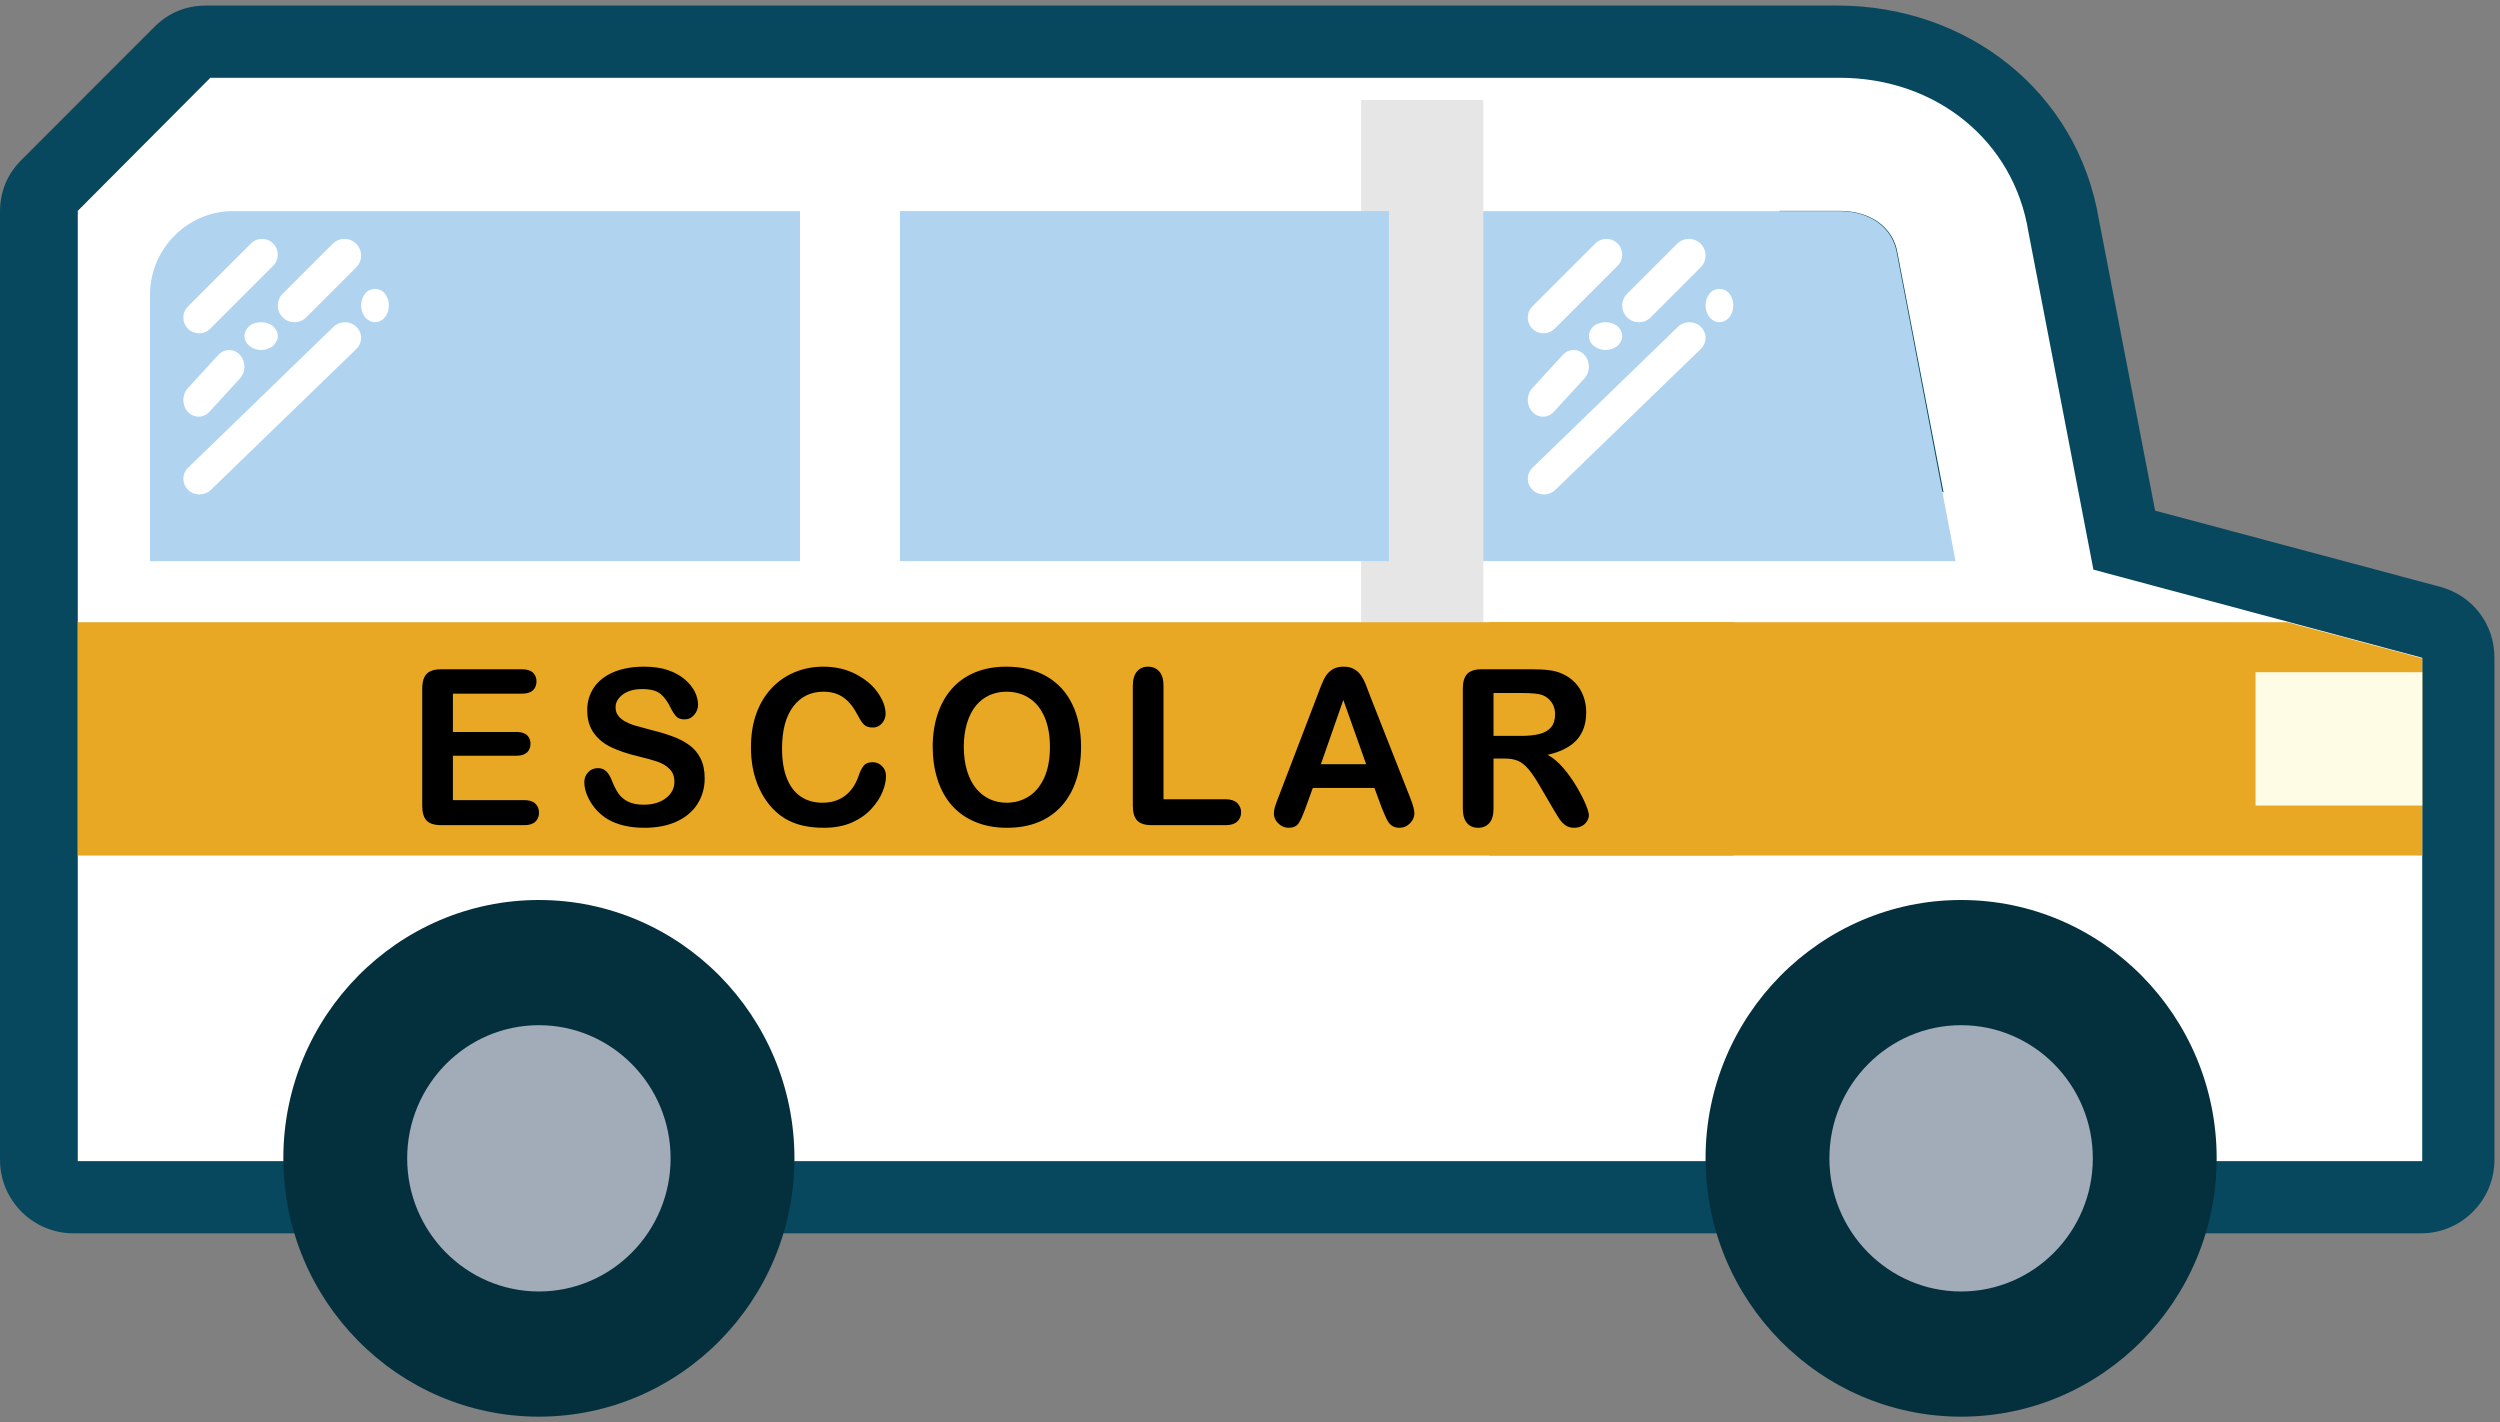 <svg width="450" height="256" xmlns="http://www.w3.org/2000/svg" xmlns:xlink="http://www.w3.org/1999/xlink" overflow="hidden"><rect width="100%" height="100%" fill="#808080" stroke="none"/><defs><clipPath id="clip0"><path d="M415 232 865 232 865 488 415 488Z" fill-rule="evenodd" clip-rule="evenodd"/></clipPath></defs><g clip-path="url(#clip0)" transform="translate(-415 -232)"><path d="M792.818 271.611 802.924 323.917 854.194 337.614C860.057 339.179 864 344.312 864 350.386L864 440.781C864 448.06 858.063 454 850.787 454L428.213 454C420.937 454 415 448.06 415 440.781L415 270.119C415 266.481 416.298 263.346 418.873 260.774L442.762 236.871C445.336 234.299 448.466 233 452.106 233L745.761 233C769.006 233 788.989 248.392 792.818 271.611Z" fill="#07485E" fill-rule="evenodd"/><path d="M452.86 246 659.727 246 702.638 246 746.117 246C763.568 246 777.51 257.406 780.118 273.77L791.814 334.533 851 350.401 851 441 811.551 441 659.727 441 429 441 429 399.258 429 350.401 429 269.954ZM764.843 320.639 741.684 306.997 735.29 269.954 746.117 269.954C751.762 269.954 755.866 272.969 756.571 277.632Z" fill="#FFFFFF" fill-rule="evenodd"/><path d="M660 270 660 333 767 333 756.466 277.717C755.763 273.031 751.674 270 746.052 270Z" fill="#B0D3F0" fill-rule="evenodd"/><path d="M803 441.002C803 421.667 787.329 406 767.998 406 748.671 406 733 421.667 733 441.002 733 460.333 748.671 476 767.998 476 787.329 476 803 460.333 803 441.002Z" fill="#A2ABB8" fill-rule="evenodd"/><path d="M767.998 487C742.635 487 722 466.141 722 440.502 722 414.859 742.635 394 767.998 394 793.365 394 814 414.859 814 440.502 814 466.141 793.365 487 767.998 487ZM767.998 416.534C754.927 416.534 744.292 427.285 744.292 440.502 744.292 453.715 754.927 464.466 767.998 464.466 781.073 464.466 791.708 453.715 791.708 440.502 791.708 427.285 781.073 416.534 767.998 416.534Z" fill="#04303E" fill-rule="evenodd"/><path d="M547 441.002C547 421.667 531.329 406 512.002 406 492.671 406 477 421.667 477 441.002 477 460.333 492.671 476 512.002 476 531.329 476 547 460.333 547 441.002Z" fill="#A2ABB8" fill-rule="evenodd"/><path d="M512.002 487C486.635 487 466 466.141 466 440.502 466 414.859 486.635 394 512.002 394 537.365 394 558 414.859 558 440.502 558 466.141 537.365 487 512.002 487ZM512.002 416.534C498.927 416.534 488.292 427.285 488.292 440.502 488.292 453.715 498.927 464.466 512.002 464.466 525.073 464.466 535.708 453.715 535.708 440.502 535.708 427.285 525.073 416.534 512.002 416.534Z" fill="#04303E" fill-rule="evenodd"/><path d="M660 250 682 250 682 352 660 352Z" fill="#E6E6E6" fill-rule="evenodd"/><path d="M577 270 665 270 665 333 577 333Z" fill="#B0D3F0" fill-rule="evenodd"/><path d="M429 344 727 344 727 386 429 386Z" fill="#E8A824" fill-rule="evenodd"/><path d="M683 344 826.724 344 851 350.501 851 386 683 386Z" fill="#E8A824" fill-rule="evenodd"/><path d="M821 353 851 353 851 377 821 377Z" fill="#FFFCE5" fill-rule="evenodd"/><path d="M692.833 292C693.56 292 694.284 291.721 694.834 291.171L706.169 279.835C707.277 278.727 707.277 276.939 706.169 275.831 705.062 274.723 703.27 274.723 702.162 275.831L690.831 287.163C689.723 288.271 689.723 290.063 690.831 291.171 691.385 291.721 692.109 292 692.833 292Z" fill="#FFFFFF" fill-rule="evenodd"/><path d="M692.749 307C693.455 307 694.158 306.705 694.692 306.118L700.194 300.119C701.269 298.946 701.269 297.053 700.194 295.88 699.119 294.707 697.38 294.707 696.305 295.88L690.806 301.879C689.731 303.052 689.731 304.949 690.806 306.118 691.344 306.705 692.046 307 692.749 307Z" fill="#FFFFFF" fill-rule="evenodd"/><path d="M701.87 290.696C701.326 291.172 701 291.831 701 292.484 701 293.136 701.326 293.792 701.87 294.245 702.438 294.721 703.185 295 703.998 295 704.78 295 705.559 294.721 706.13 294.271 706.67 293.792 707 293.136 707 292.484 707 291.831 706.67 291.172 706.13 290.696 705.022 289.768 702.979 289.768 701.87 290.696Z" fill="#FFFFFF" fill-rule="evenodd"/><path d="M707.88 289.123C708.467 289.709 709.233 290 709.999 290 710.77 290 711.537 289.709 712.123 289.123L721.12 280.12C722.293 278.947 722.293 277.053 721.12 275.88 719.947 274.707 718.054 274.707 716.881 275.88L707.88 284.882C706.707 286.055 706.707 287.949 707.88 289.123Z" fill="#FFFFFF" fill-rule="evenodd"/><path d="M717.036 290.826 690.853 316.189C689.716 317.291 689.716 319.07 690.853 320.172 691.422 320.723 692.165 321 692.909 321 693.656 321 694.399 320.723 694.964 320.172L721.147 294.81C722.284 293.707 722.284 291.929 721.147 290.826 720.01 289.725 718.173 289.725 717.036 290.826Z" fill="#FFFFFF" fill-rule="evenodd"/><path d="M726.275 284.836C725.349 283.721 723.649 283.721 722.725 284.836 722.271 285.408 722 286.195 722 286.982 722 287.765 722.271 288.553 722.725 289.128 723.198 289.668 723.85 290 724.498 290 725.15 290 725.799 289.668 726.275 289.128 726.725 288.553 727 287.765 727 286.982 727 286.195 726.725 285.408 726.275 284.836Z" fill="#FFFFFF" fill-rule="evenodd"/><path d="M456.971 270 559 270 559 333 442 333 442 285.079C442 276.785 448.734 270 456.971 270Z" fill="#B0D3F0" fill-rule="evenodd"/><path d="M450.833 292C451.56 292 452.284 291.721 452.838 291.171L464.169 279.835C465.277 278.727 465.277 276.939 464.169 275.831 463.062 274.723 461.27 274.723 460.162 275.831L448.831 287.163C447.723 288.271 447.723 290.063 448.831 291.171 449.385 291.721 450.109 292 450.833 292Z" fill="#FFFFFF" fill-rule="evenodd"/><path d="M450.749 307C451.455 307 452.158 306.705 452.696 306.118L458.194 300.119C459.269 298.946 459.269 297.053 458.194 295.88 457.119 294.707 455.38 294.707 454.305 295.88L448.806 301.879C447.731 303.052 447.731 304.949 448.806 306.118 449.344 306.705 450.046 307 450.749 307Z" fill="#FFFFFF" fill-rule="evenodd"/><path d="M459.87 290.696C459.326 291.172 459 291.831 459 292.484 459 293.136 459.326 293.792 459.87 294.245 460.438 294.721 461.189 295 462.002 295 462.78 295 463.562 294.721 464.13 294.271 464.67 293.792 465 293.136 465 292.484 465 291.831 464.67 291.172 464.13 290.696 463.022 289.768 460.982 289.768 459.87 290.696Z" fill="#FFFFFF" fill-rule="evenodd"/><path d="M465.88 289.123C466.463 289.709 467.229 290 468 290 468.767 290 469.533 289.709 470.12 289.123L479.121 280.12C480.294 278.947 480.294 277.053 479.121 275.88 477.948 274.707 476.05 274.707 474.877 275.88L465.876 284.882C464.707 286.055 464.707 287.949 465.88 289.123Z" fill="#FFFFFF" fill-rule="evenodd"/><path d="M475.032 290.826 448.853 316.189C447.716 317.291 447.716 319.07 448.853 320.172 449.422 320.723 450.165 321 450.908 321 451.655 321 452.399 320.723 452.968 320.172L479.147 294.81C480.284 293.707 480.284 291.929 479.147 290.826 478.01 289.725 476.17 289.725 475.032 290.826Z" fill="#FFFFFF" fill-rule="evenodd"/><path d="M484.275 284.836C483.349 283.721 481.649 283.721 480.725 284.836 480.271 285.408 480 286.195 480 286.982 480 287.765 480.271 288.553 480.725 289.128 481.198 289.668 481.85 290 482.502 290 483.15 290 483.799 289.668 484.275 289.128 484.725 288.553 485 287.765 485 286.982 485 286.195 484.725 285.408 484.275 284.836Z" fill="#FFFFFF" fill-rule="evenodd"/><path d="M508.967 356.856 496.524 356.856 496.524 363.756 507.984 363.756C508.826 363.756 509.456 363.95 509.868 364.336 510.287 364.721 510.491 365.24 510.491 365.873 510.491 366.506 510.287 367.028 509.883 367.425 509.468 367.826 508.841 368.028 507.984 368.028L496.524 368.028 496.524 376.023 509.393 376.023C510.265 376.023 510.917 376.232 511.354 376.644 511.8 377.053 512.022 377.609 512.022 378.296 512.022 378.956 511.8 379.498 511.354 379.909 510.917 380.321 510.265 380.527 509.393 380.527L494.385 380.527C493.184 380.527 492.32 380.253 491.793 379.707 491.267 379.158 491 378.269 491 377.049L491 355.952C491 355.135 491.122 354.468 491.356 353.953 491.589 353.434 491.956 353.057 492.461 352.82 492.961 352.587 493.603 352.469 494.385 352.469L508.967 352.469C509.849 352.469 510.502 352.672 510.928 353.072 511.354 353.476 511.57 354.002 511.57 354.651 511.57 355.318 511.354 355.852 510.928 356.257 510.502 356.657 509.849 356.856 508.967 356.856ZM541.842 372.117C541.842 373.806 541.415 375.328 540.566 376.683 539.721 378.033 538.475 379.093 536.84 379.856 535.201 380.619 533.259 381 531.016 381 528.324 381 526.103 380.478 524.357 379.436 523.119 378.685 522.114 377.682 521.343 376.427 520.568 375.172 520.178 373.951 520.178 372.762 520.178 372.079 520.416 371.487 520.879 370.991 521.343 370.503 521.932 370.263 522.648 370.263 523.234 370.263 523.723 370.45 524.123 370.835 524.527 371.217 524.869 371.785 525.154 372.54 525.499 373.429 525.881 374.18 526.281 374.775 526.686 375.374 527.253 375.874 527.983 376.263 528.717 376.648 529.678 376.847 530.871 376.847 532.503 376.847 533.834 376.454 534.857 375.668 535.88 374.886 536.395 373.906 536.395 372.731 536.395 371.796 536.121 371.037 535.569 370.465 535.016 369.881 534.297 369.439 533.422 369.13 532.551 368.825 531.379 368.497 529.918 368.15 527.961 367.681 526.318 367.128 525.002 366.498 523.682 365.865 522.637 365.003 521.862 363.912 521.087 362.821 520.698 361.471 520.698 359.842 520.698 358.301 521.105 356.928 521.925 355.727 522.744 354.533 523.931 353.613 525.48 352.965 527.03 352.32 528.85 352 530.945 352 532.614 352 534.063 352.214 535.291 352.637 536.511 353.072 537.523 353.636 538.331 354.342 539.132 355.048 539.721 355.795 540.096 356.57 540.463 357.348 540.652 358.11 540.652 358.85 540.652 359.522 540.418 360.136 539.955 360.678 539.491 361.223 538.909 361.49 538.216 361.49 537.582 361.49 537.104 361.326 536.774 361.006 536.444 360.678 536.088 360.143 535.709 359.404 535.206 358.347 534.616 357.519 533.919 356.924 533.225 356.329 532.109 356.035 530.567 356.035 529.144 356.035 527.987 356.356 527.119 357.001 526.24 357.649 525.803 358.42 525.803 359.328 525.803 359.888 525.948 360.372 526.248 360.785 526.544 361.189 526.96 361.544 527.479 361.837 528.002 362.131 528.528 362.36 529.062 362.528 529.596 362.691 530.478 362.932 531.702 363.253 533.237 363.626 534.634 364.03 535.88 364.48 537.126 364.923 538.183 365.469 539.061 366.105 539.936 366.739 540.615 367.551 541.104 368.524 541.593 369.504 541.842 370.698 541.842 372.117ZM574.479 371.667C574.479 372.559 574.272 373.528 573.838 374.565 573.412 375.603 572.741 376.621 571.821 377.621 570.906 378.628 569.73 379.436 568.31 380.066 566.879 380.684 565.218 381 563.32 381 561.885 381 560.576 380.863 559.397 380.581 558.222 380.302 557.147 379.864 556.19 379.269 555.23 378.681 554.34 377.896 553.536 376.93 552.816 376.049 552.201 375.069 551.693 373.978 551.185 372.887 550.803 371.72 550.551 370.484 550.299 369.241 550.169 367.929 550.169 366.536 550.169 364.286 550.488 362.261 551.129 360.475 551.763 358.686 552.687 357.157 553.873 355.891 555.067 354.624 556.457 353.655 558.055 352.992 559.657 352.332 561.362 352 563.172 352 565.381 352 567.343 352.45 569.07 353.358 570.79 354.258 572.111 355.384 573.034 356.714 573.946 358.046 574.409 359.3 574.409 360.491 574.409 361.143 574.183 361.711 573.738 362.215 573.293 362.711 572.752 362.958 572.118 362.958 571.414 362.958 570.88 362.783 570.531 362.444 570.175 362.097 569.782 361.501 569.352 360.659 568.625 359.27 567.784 358.229 566.812 357.539 565.833 356.852 564.64 356.505 563.212 356.505 560.939 356.505 559.134 357.393 557.788 359.163 556.443 360.941 555.767 363.462 555.767 366.727 555.767 368.909 556.068 370.724 556.665 372.174 557.254 373.627 558.099 374.703 559.193 375.42 560.283 376.133 561.559 376.492 563.027 376.492 564.614 376.492 565.952 376.087 567.05 375.279 568.151 374.467 568.977 373.28 569.534 371.705 569.771 370.965 570.06 370.366 570.409 369.893 570.754 369.431 571.313 369.195 572.081 369.195 572.741 369.195 573.305 369.431 573.775 369.908 574.246 370.377 574.479 370.965 574.479 371.667ZM596.143 352C598.976 352 601.401 352.587 603.425 353.77 605.449 354.945 606.988 356.623 608.026 358.797 609.068 360.971 609.59 363.527 609.59 366.46 609.59 368.627 609.305 370.603 608.73 372.372 608.159 374.146 607.31 375.683 606.168 376.984 605.023 378.281 603.628 379.276 601.964 379.966 600.303 380.653 598.401 381 596.254 381 594.122 381 592.213 380.645 590.53 379.936 588.843 379.23 587.438 378.231 586.307 376.942 585.176 375.657 584.327 374.108 583.749 372.292 583.17 370.484 582.885 368.524 582.885 366.422 582.885 364.267 583.185 362.295 583.786 360.491 584.39 358.694 585.261 357.165 586.403 355.898 587.538 354.636 588.928 353.671 590.567 353.003 592.198 352.332 594.059 352 596.143 352ZM603.988 366.422C603.988 364.37 603.666 362.585 603.024 361.078 602.376 359.575 601.456 358.439 600.262 357.66 599.068 356.89 597.693 356.505 596.143 356.505 595.045 356.505 594.022 356.722 593.088 357.145 592.15 357.577 591.341 358.198 590.67 359.015 589.996 359.831 589.462 360.876 589.069 362.142 588.683 363.416 588.483 364.839 588.483 366.422 588.483 368.02 588.683 369.458 589.069 370.751 589.462 372.037 590.014 373.109 590.726 373.959 591.438 374.806 592.257 375.439 593.177 375.858 594.104 376.282 595.112 376.492 596.217 376.492 597.633 376.492 598.931 376.126 600.117 375.401 601.296 374.676 602.238 373.555 602.943 372.033 603.64 370.515 603.988 368.642 603.988 366.422ZM624.431 355.441 624.431 375.866 635.632 375.866C636.518 375.866 637.208 376.087 637.682 376.53 638.164 376.984 638.398 377.545 638.398 378.216 638.398 378.902 638.164 379.463 637.697 379.891 637.227 380.314 636.533 380.527 635.632 380.527L622.292 380.527C621.095 380.527 620.231 380.253 619.705 379.707 619.174 379.158 618.908 378.269 618.908 377.049L618.908 355.441C618.908 354.296 619.163 353.434 619.664 352.862 620.168 352.286 620.828 352 621.644 352 622.47 352 623.145 352.279 623.657 352.847 624.172 353.415 624.431 354.285 624.431 355.441ZM663.695 377.346 662.393 373.826 651.308 373.826 650.006 377.419C649.498 378.822 649.065 379.772 648.705 380.26 648.349 380.749 647.76 381 646.94 381 646.247 381 645.632 380.737 645.098 380.215 644.564 379.692 644.301 379.097 644.301 378.441 644.301 378.052 644.363 377.655 644.482 377.251 644.608 376.839 644.812 376.274 645.098 375.546L652.068 357.333C652.272 356.814 652.509 356.184 652.787 355.456 653.065 354.716 653.365 354.109 653.681 353.625 654 353.14 654.411 352.752 654.926 352.45 655.442 352.149 656.076 352 656.832 352 657.607 352 658.248 352.149 658.76 352.45 659.275 352.752 659.687 353.137 660.006 353.606 660.321 354.075 660.588 354.586 660.807 355.128 661.022 355.669 661.3 356.394 661.63 357.294L668.756 375.397C669.312 376.774 669.593 377.773 669.593 378.399 669.593 379.047 669.33 379.646 668.804 380.188 668.277 380.729 667.636 381 666.894 381 666.461 381 666.086 380.92 665.775 380.756 665.471 380.6 665.211 380.386 664.996 380.112 664.785 379.837 664.566 379.413 664.321 378.849 664.073 378.281 663.873 377.781 663.695 377.346ZM652.761 369.554 660.907 369.554 656.799 357.996ZM685.77 368.535 683.834 368.535 683.834 377.537C683.834 378.727 683.578 379.593 683.07 380.158 682.563 380.718 681.895 381 681.083 381 680.201 381 679.515 380.706 679.033 380.115 678.551 379.528 678.31 378.673 678.31 377.537L678.31 355.952C678.31 354.727 678.577 353.839 679.107 353.293 679.641 352.744 680.505 352.469 681.691 352.469L690.678 352.469C691.913 352.469 692.973 352.519 693.856 352.633 694.738 352.744 695.532 352.957 696.24 353.293 697.096 353.663 697.849 354.193 698.509 354.88 699.165 355.57 699.666 356.375 700.003 357.283 700.344 358.198 700.518 359.163 700.518 360.189 700.518 362.28 699.948 363.95 698.798 365.205 697.649 366.452 695.91 367.341 693.578 367.864 694.557 368.398 695.495 369.191 696.392 370.236 697.278 371.282 698.079 372.395 698.776 373.574 699.476 374.756 700.021 375.813 700.415 376.766 700.804 377.712 701 378.365 701 378.727 701 379.093 700.885 379.459 700.655 379.825 700.43 380.188 700.118 380.478 699.718 380.684 699.324 380.894 698.861 381 698.338 381 697.723 381 697.204 380.848 696.778 380.546 696.359 380.249 695.995 379.871 695.691 379.413 695.387 378.956 694.975 378.277 694.453 377.388L692.239 373.597C691.446 372.216 690.734 371.156 690.111 370.431 689.481 369.698 688.847 369.203 688.202 368.935 687.561 368.668 686.745 368.535 685.77 368.535ZM688.932 356.741 683.834 356.741 683.834 364.461 688.776 364.461C690.104 364.461 691.224 364.343 692.132 364.107 693.033 363.874 693.723 363.47 694.201 362.901 694.675 362.333 694.916 361.547 694.916 360.556 694.916 359.77 694.727 359.087 694.338 358.492 693.96 357.897 693.426 357.451 692.74 357.157 692.099 356.878 690.83 356.741 688.932 356.741Z" fill-rule="evenodd"/></g></svg>